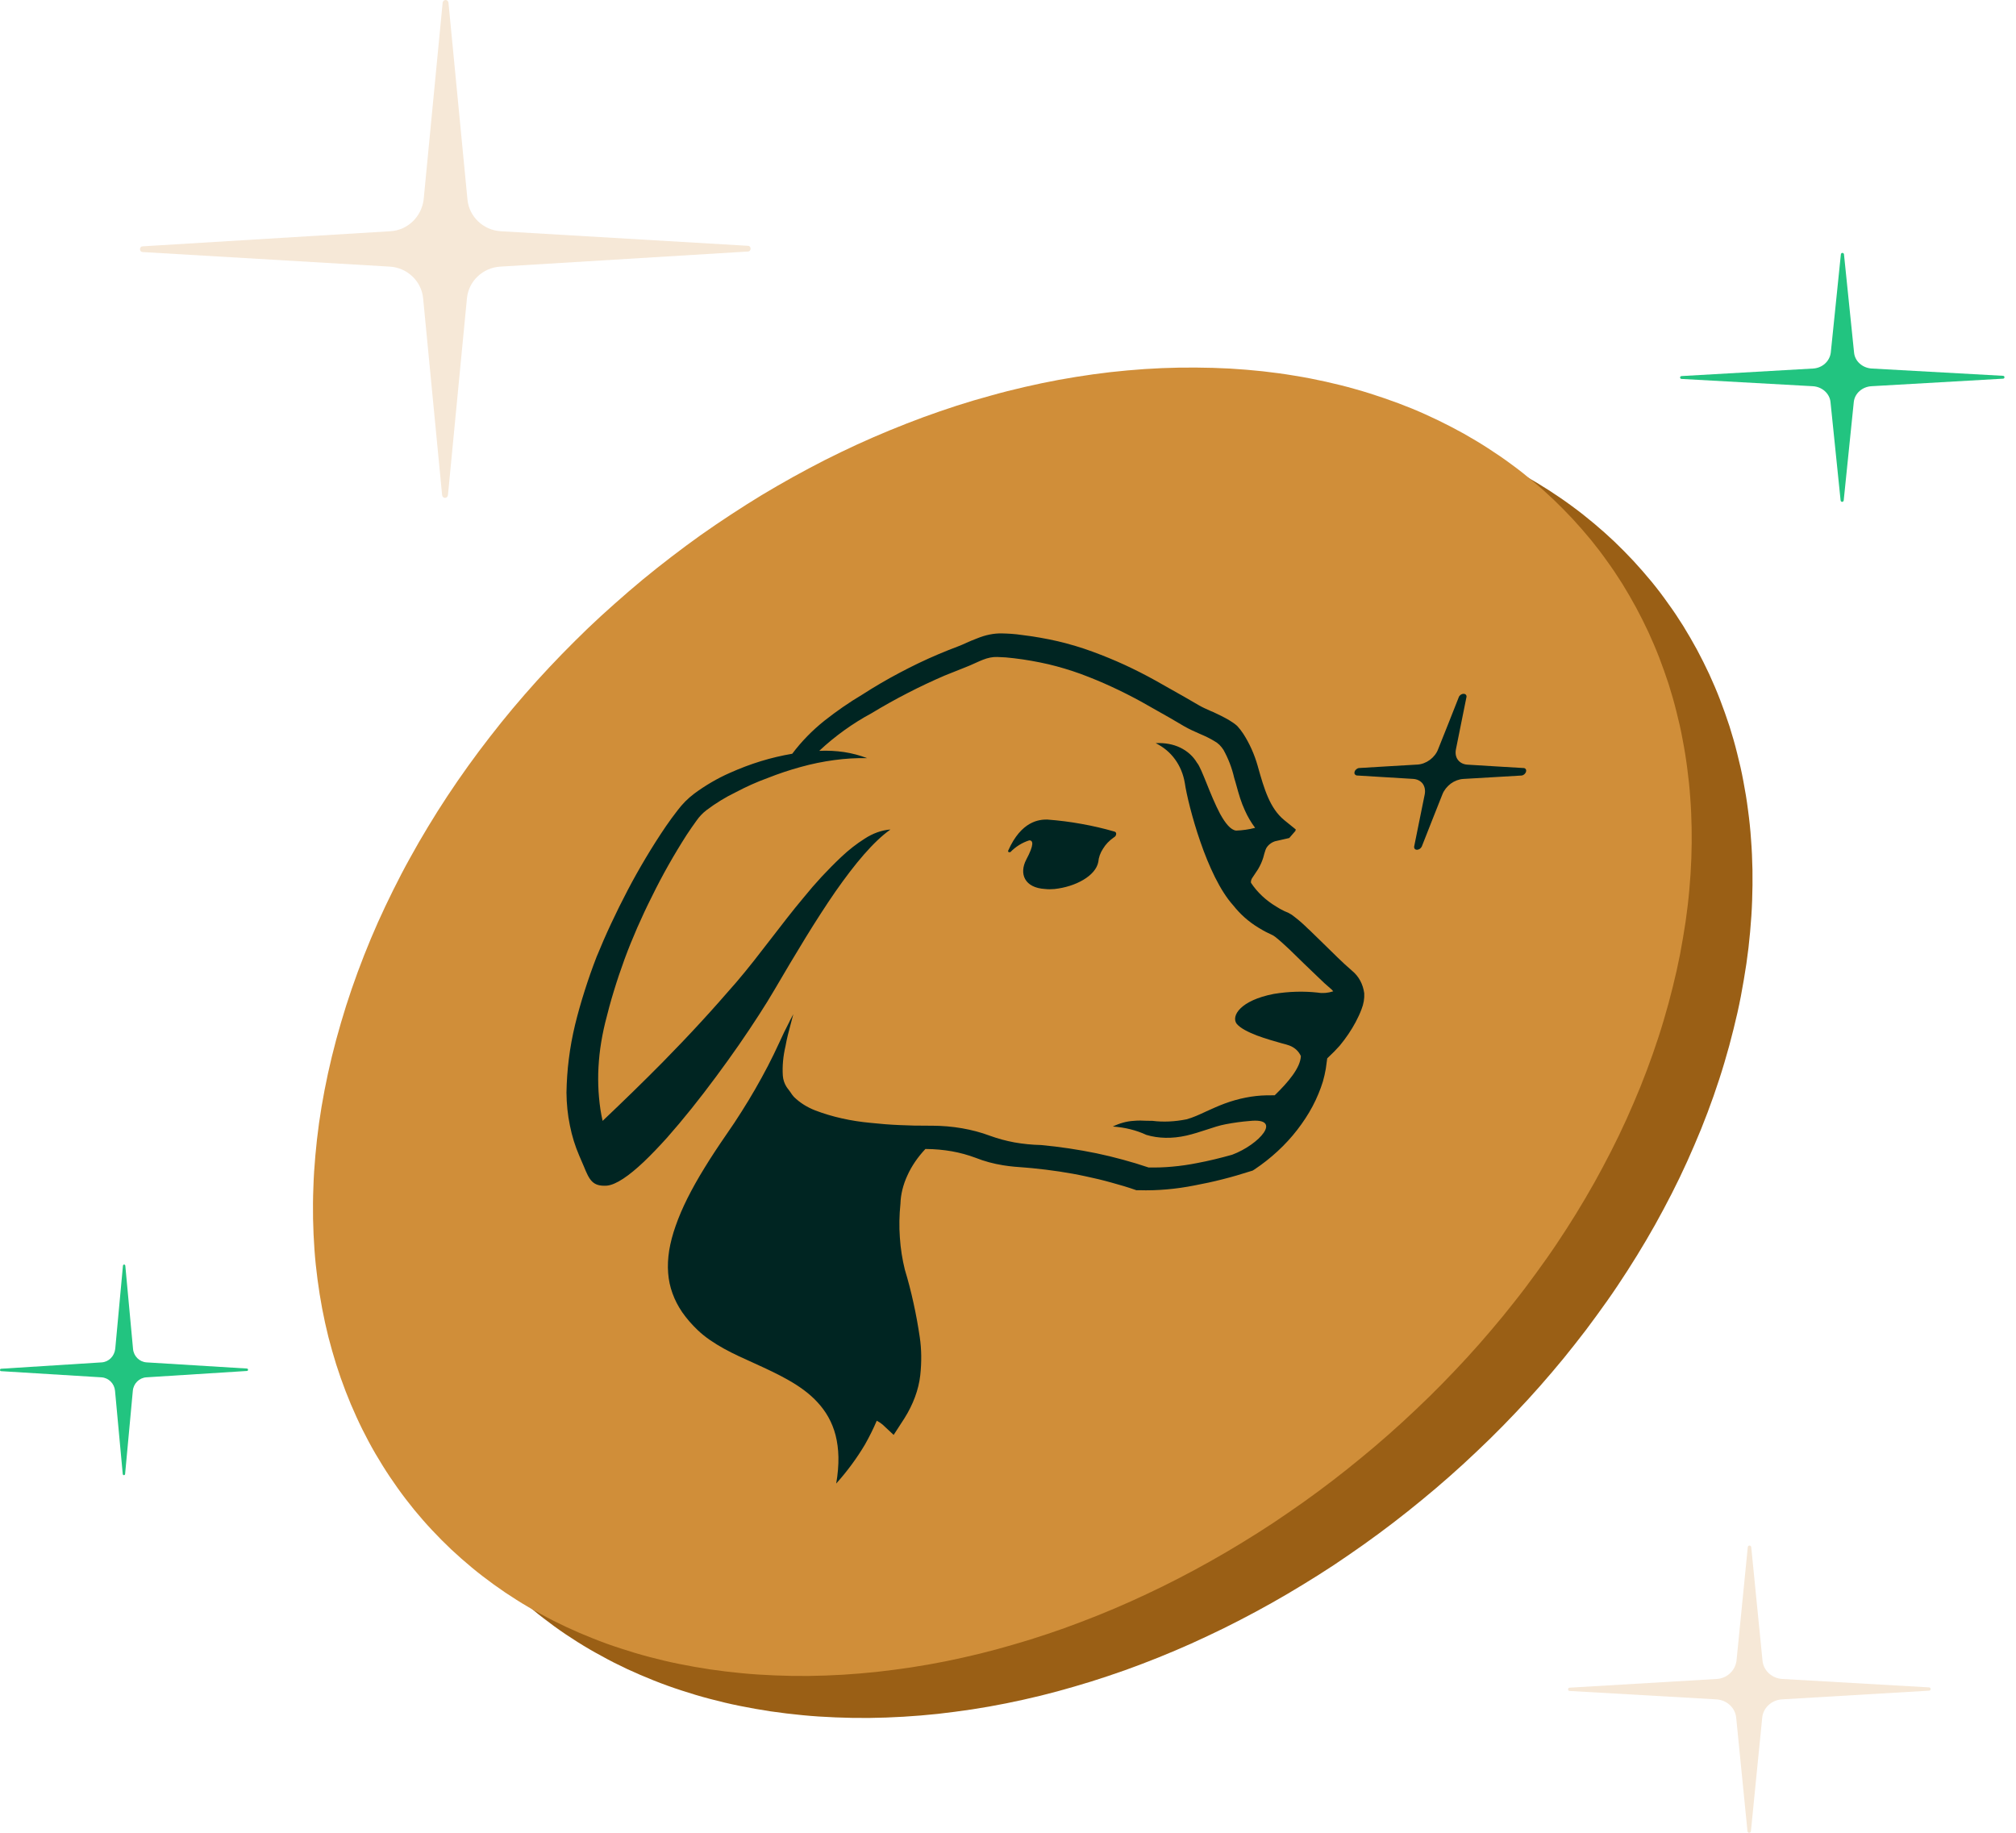 <svg width="88" height="80" viewBox="0 0 88 80" fill="none" xmlns="http://www.w3.org/2000/svg">
<path d="M18.493 8.707L19.322 0.119C19.345 -0.04 19.553 -0.04 19.576 0.119L20.405 8.707C20.475 9.457 21.097 10.048 21.857 10.093L32.643 10.729C32.804 10.729 32.804 10.979 32.643 10.979L21.834 11.638C21.074 11.684 20.452 12.274 20.382 13.024L19.553 21.612C19.53 21.771 19.322 21.771 19.299 21.612L18.47 13.024C18.401 12.274 17.778 11.684 17.018 11.638L6.232 11.002C6.071 11.002 6.071 10.752 6.232 10.752L17.041 10.093C17.801 10.048 18.401 9.457 18.493 8.707Z" fill="#F6E8D7"/>
<path d="M75.8 72.487L76.292 67.532C76.306 67.44 76.429 67.44 76.443 67.532L76.935 72.487C76.976 72.919 77.346 73.26 77.797 73.286L84.201 73.653C84.297 73.653 84.297 73.797 84.201 73.797L77.784 74.177C77.332 74.204 76.963 74.544 76.922 74.977L76.429 79.932C76.415 80.023 76.292 80.023 76.279 79.932L75.786 74.977C75.745 74.544 75.376 74.204 74.924 74.177L68.52 73.81C68.424 73.81 68.424 73.666 68.52 73.666L74.938 73.286C75.389 73.26 75.745 72.919 75.8 72.487Z" fill="#F6E8D7"/>
<path d="M79.915 15.393L80.356 11.099C80.368 11.019 80.479 11.019 80.491 11.099L80.932 15.393C80.968 15.768 81.299 16.063 81.703 16.086L87.433 16.404C87.518 16.404 87.518 16.529 87.433 16.529L81.691 16.858C81.287 16.881 80.956 17.177 80.919 17.551L80.479 21.845C80.466 21.925 80.356 21.925 80.344 21.845L79.903 17.551C79.867 17.177 79.536 16.881 79.132 16.858L73.402 16.54C73.317 16.54 73.317 16.415 73.402 16.415L79.144 16.086C79.548 16.063 79.867 15.768 79.915 15.393Z" fill="#22C480"/>
<path d="M5.03 58.88L5.367 55.247C5.376 55.18 5.461 55.18 5.47 55.247L5.807 58.88C5.835 59.198 6.088 59.447 6.397 59.467L10.778 59.736C10.844 59.736 10.844 59.842 10.778 59.842L6.387 60.12C6.079 60.14 5.826 60.389 5.798 60.707L5.461 64.34C5.451 64.407 5.367 64.407 5.358 64.34L5.021 60.707C4.992 60.389 4.74 60.14 4.431 60.12L0.049 59.851C-0.016 59.851 -0.016 59.745 0.049 59.745L4.44 59.467C4.749 59.447 4.992 59.198 5.03 58.88Z" fill="#22C480"/>
<path d="M17.536 46.481C17.682 45.984 17.838 45.486 18.009 44.995C18.177 44.505 18.357 44.014 18.548 43.53C18.738 43.048 18.94 42.569 19.153 42.09C19.367 41.614 19.589 41.14 19.824 40.672C20.058 40.203 20.299 39.739 20.555 39.278C20.807 38.817 21.071 38.362 21.343 37.913C21.617 37.46 21.898 37.015 22.189 36.575C22.481 36.132 22.782 35.698 23.091 35.266C23.401 34.836 23.717 34.41 24.042 33.993C24.367 33.571 24.702 33.16 25.043 32.751C25.387 32.342 25.735 31.941 26.091 31.547C26.449 31.154 26.816 30.762 27.187 30.38C27.558 30 27.937 29.624 28.322 29.253C28.708 28.887 29.098 28.526 29.5 28.173C29.896 27.818 30.303 27.472 30.713 27.13C31.122 26.793 31.541 26.46 31.964 26.138C32.385 25.813 32.813 25.497 33.244 25.189C33.678 24.886 34.116 24.583 34.56 24.295C35.002 24.005 35.449 23.721 35.901 23.446C36.352 23.176 36.809 22.911 37.268 22.655C37.729 22.4 38.192 22.154 38.657 21.916C39.126 21.68 39.593 21.456 40.071 21.235C40.547 21.018 41.026 20.809 41.506 20.611C41.986 20.413 42.47 20.225 42.954 20.047C43.441 19.868 43.929 19.699 44.417 19.542C44.905 19.384 45.398 19.238 45.892 19.104C46.384 18.966 46.881 18.839 47.378 18.726C47.874 18.611 48.371 18.507 48.869 18.415C49.37 18.323 49.867 18.244 50.366 18.173C50.868 18.104 51.367 18.046 51.866 18.002C52.365 17.956 52.869 17.924 53.368 17.902C53.867 17.881 54.366 17.874 54.866 17.877C55.363 17.881 55.857 17.895 56.343 17.922C56.827 17.95 57.305 17.989 57.777 18.041C58.248 18.092 58.711 18.156 59.166 18.233C59.625 18.305 60.075 18.394 60.515 18.492C60.957 18.591 61.393 18.695 61.817 18.82C62.246 18.939 62.663 19.072 63.074 19.213C63.487 19.356 63.891 19.505 64.285 19.667C64.681 19.83 65.067 20.004 65.444 20.187C65.823 20.371 66.194 20.563 66.556 20.765C66.915 20.968 67.269 21.179 67.614 21.402C67.958 21.625 68.295 21.853 68.62 22.095C68.947 22.333 69.264 22.584 69.571 22.842C69.88 23.099 70.179 23.366 70.468 23.64C70.757 23.917 71.036 24.199 71.308 24.491C71.577 24.783 71.838 25.082 72.09 25.387C72.341 25.694 72.582 26.009 72.809 26.334C73.043 26.654 73.263 26.984 73.473 27.32C73.682 27.66 73.882 28.004 74.074 28.357C74.261 28.706 74.441 29.065 74.609 29.426C74.778 29.793 74.936 30.163 75.082 30.542C75.227 30.92 75.363 31.304 75.491 31.693C75.614 32.083 75.728 32.475 75.828 32.882C75.931 33.283 76.025 33.69 76.1 34.103C76.18 34.515 76.249 34.934 76.302 35.358C76.36 35.782 76.406 36.211 76.434 36.644C76.469 37.076 76.486 37.518 76.496 37.961C76.503 38.403 76.499 38.852 76.482 39.305C76.467 39.756 76.436 40.213 76.394 40.674C76.354 41.135 76.299 41.601 76.231 42.068C76.161 42.54 76.079 43.01 75.99 43.486C75.899 43.96 75.79 44.444 75.669 44.924C75.55 45.408 75.418 45.895 75.271 46.385C75.128 46.87 74.967 47.358 74.799 47.84C74.629 48.322 74.449 48.802 74.255 49.282C74.06 49.756 73.859 50.228 73.647 50.697C73.435 51.167 73.211 51.631 72.976 52.092C72.74 52.553 72.496 53.012 72.243 53.465C71.989 53.918 71.725 54.365 71.451 54.81C71.179 55.254 70.896 55.691 70.606 56.125C70.315 56.561 70.009 56.991 69.701 57.413C69.393 57.84 69.077 58.258 68.746 58.673C68.425 59.084 68.09 59.494 67.746 59.896C67.403 60.299 67.055 60.696 66.697 61.086C66.336 61.477 65.972 61.861 65.601 62.24C65.23 62.618 64.851 62.99 64.465 63.353C64.079 63.722 63.686 64.081 63.288 64.432C62.891 64.783 62.483 65.131 62.072 65.467C61.662 65.805 61.247 66.135 60.825 66.459C60.402 66.784 59.975 67.098 59.541 67.407C59.111 67.713 58.671 68.014 58.229 68.31C57.789 68.6 57.337 68.886 56.886 69.16C56.436 69.436 55.979 69.705 55.52 69.963C55.059 70.224 54.596 70.471 54.129 70.713C53.663 70.957 53.19 71.187 52.719 71.408C52.243 71.633 51.765 71.85 51.287 72.051C50.806 72.255 50.322 72.451 49.839 72.633C49.353 72.819 48.867 72.994 48.377 73.155C47.885 73.322 47.398 73.474 46.902 73.616C46.41 73.76 45.915 73.896 45.419 74.017C44.922 74.138 44.425 74.249 43.927 74.349C43.43 74.449 42.933 74.537 42.43 74.614C41.934 74.689 41.435 74.752 40.936 74.81C40.434 74.864 39.933 74.904 39.438 74.934C38.937 74.963 38.437 74.983 37.94 74.988C37.443 74.992 36.951 74.984 36.465 74.963C35.981 74.944 35.501 74.913 35.03 74.867C34.56 74.821 34.099 74.767 33.642 74.7C33.186 74.631 32.739 74.552 32.295 74.462C31.853 74.374 31.421 74.27 30.994 74.157C30.567 74.046 30.148 73.919 29.739 73.785C29.328 73.652 28.924 73.506 28.532 73.349C28.138 73.193 27.752 73.026 27.371 72.85C26.994 72.673 26.623 72.487 26.263 72.285C25.902 72.093 25.55 71.886 25.205 71.669C24.859 71.452 24.526 71.228 24.201 70.992C23.876 70.753 23.556 70.512 23.25 70.256C22.942 70.003 22.646 69.738 22.353 69.467C22.066 69.197 21.787 68.914 21.517 68.626C21.244 68.337 20.985 68.037 20.733 67.732C20.484 67.425 20.241 67.112 20.014 66.789C19.782 66.465 19.56 66.137 19.352 65.799C19.139 65.461 18.939 65.115 18.749 64.762C18.56 64.409 18.38 64.05 18.213 63.681C18.043 63.313 17.886 62.938 17.739 62.556C17.594 62.176 17.456 61.788 17.332 61.395C17.207 60.999 17.094 60.598 16.989 60.193C16.888 59.786 16.796 59.372 16.718 58.953C16.639 58.535 16.57 58.112 16.515 57.68C16.457 57.25 16.411 56.816 16.381 56.375C16.348 55.935 16.329 55.49 16.32 55.039C16.312 54.588 16.314 54.133 16.333 53.674C16.346 53.213 16.377 52.751 16.419 52.28C16.459 51.812 16.515 51.34 16.58 50.864C16.647 50.387 16.727 49.907 16.821 49.424C16.913 48.938 17.02 48.45 17.138 47.961C17.257 47.469 17.391 46.976 17.536 46.481Z" fill="#9A5F15"/>
<path d="M14.882 44.647C15.027 44.15 15.184 43.653 15.354 43.161C15.523 42.672 15.703 42.181 15.894 41.697C16.083 41.215 16.286 40.735 16.498 40.257C16.713 39.781 16.935 39.307 17.17 38.838C17.403 38.37 17.644 37.905 17.901 37.445C18.153 36.984 18.417 36.529 18.689 36.08C18.962 35.627 19.244 35.181 19.534 34.742C19.827 34.298 20.127 33.864 20.437 33.432C20.747 33.002 21.063 32.576 21.388 32.16C21.713 31.737 22.048 31.327 22.388 30.918C22.733 30.509 23.081 30.108 23.437 29.714C23.794 29.32 24.162 28.929 24.533 28.547C24.904 28.167 25.283 27.791 25.667 27.42C26.054 27.053 26.444 26.692 26.846 26.339C27.242 25.984 27.649 25.639 28.058 25.297C28.468 24.959 28.887 24.627 29.309 24.304C29.73 23.98 30.159 23.663 30.589 23.356C31.023 23.053 31.462 22.749 31.905 22.462C32.347 22.172 32.795 21.887 33.246 21.613C33.698 21.342 34.155 21.077 34.614 20.822C35.075 20.567 35.538 20.321 36.003 20.083C36.472 19.847 36.938 19.622 37.417 19.401C37.893 19.184 38.371 18.975 38.851 18.778C39.331 18.58 39.815 18.392 40.299 18.213C40.787 18.035 41.275 17.866 41.763 17.708C42.251 17.551 42.744 17.405 43.238 17.271C43.729 17.132 44.227 17.006 44.724 16.892C45.22 16.777 45.717 16.674 46.214 16.581C46.715 16.489 47.213 16.411 47.712 16.34C48.213 16.27 48.713 16.213 49.212 16.169C49.711 16.123 50.214 16.09 50.714 16.069C51.213 16.048 51.712 16.04 52.211 16.044C52.709 16.048 53.202 16.061 53.688 16.088C54.172 16.117 54.65 16.155 55.123 16.207C55.593 16.259 56.056 16.322 56.512 16.399C56.971 16.472 57.42 16.56 57.86 16.658C58.302 16.758 58.738 16.862 59.163 16.986C59.592 17.105 60.009 17.238 60.42 17.38C60.833 17.522 61.237 17.672 61.631 17.833C62.027 17.996 62.413 18.171 62.79 18.353C63.169 18.538 63.54 18.73 63.901 18.931C64.261 19.135 64.615 19.346 64.959 19.569C65.304 19.791 65.64 20.02 65.966 20.262C66.293 20.5 66.61 20.751 66.916 21.008C67.226 21.265 67.525 21.532 67.814 21.807C68.102 22.083 68.382 22.366 68.653 22.657C68.923 22.949 69.183 23.248 69.436 23.554C69.686 23.861 69.927 24.176 70.155 24.5C70.388 24.821 70.608 25.151 70.819 25.487C71.027 25.827 71.228 26.17 71.419 26.523C71.607 26.873 71.787 27.232 71.955 27.593C72.123 27.959 72.282 28.33 72.428 28.708C72.573 29.086 72.709 29.47 72.837 29.86C72.959 30.25 73.074 30.641 73.174 31.048C73.277 31.45 73.371 31.856 73.445 32.269C73.526 32.682 73.594 33.1 73.648 33.525C73.705 33.949 73.751 34.377 73.78 34.811C73.814 35.243 73.832 35.684 73.841 36.128C73.849 36.569 73.845 37.019 73.828 37.471C73.812 37.923 73.782 38.38 73.74 38.84C73.7 39.301 73.644 39.767 73.577 40.234C73.507 40.706 73.424 41.176 73.336 41.653C73.244 42.127 73.135 42.611 73.015 43.09C72.896 43.574 72.764 44.062 72.617 44.551C72.474 45.037 72.313 45.525 72.144 46.007C71.974 46.488 71.794 46.968 71.601 47.448C71.406 47.922 71.205 48.395 70.993 48.863C70.781 49.333 70.557 49.798 70.321 50.259C70.086 50.719 69.841 51.178 69.589 51.631C69.334 52.084 69.07 52.532 68.797 52.977C68.525 53.42 68.242 53.858 67.951 54.292C67.66 54.728 67.354 55.158 67.046 55.58C66.738 56.006 66.423 56.425 66.092 56.839C65.77 57.25 65.436 57.661 65.091 58.062C64.749 58.465 64.401 58.863 64.043 59.252C63.681 59.644 63.318 60.028 62.947 60.406C62.576 60.784 62.197 61.157 61.811 61.52C61.424 61.888 61.032 62.247 60.634 62.598C60.236 62.95 59.829 63.297 59.417 63.633C59.008 63.971 58.593 64.301 58.17 64.626C57.748 64.95 57.321 65.265 56.887 65.574C56.456 65.879 56.016 66.18 55.574 66.476C55.134 66.766 54.683 67.052 54.231 67.327C53.782 67.603 53.325 67.872 52.866 68.129C52.405 68.39 51.942 68.638 51.475 68.88C51.008 69.123 50.536 69.354 50.065 69.575C49.589 69.799 49.111 70.016 48.632 70.218C48.152 70.421 47.668 70.617 47.184 70.799C46.698 70.986 46.212 71.16 45.723 71.322C45.231 71.489 44.743 71.64 44.248 71.782C43.756 71.926 43.261 72.062 42.765 72.183C42.268 72.304 41.77 72.416 41.273 72.516C40.776 72.615 40.278 72.704 39.775 72.78C39.28 72.855 38.781 72.919 38.281 72.976C37.78 73.03 37.279 73.07 36.783 73.101C36.282 73.13 35.783 73.149 35.286 73.155C34.788 73.159 34.297 73.151 33.811 73.13C33.327 73.111 32.846 73.08 32.376 73.034C31.905 72.988 31.444 72.934 30.987 72.867C30.532 72.798 30.084 72.719 29.64 72.629C29.198 72.54 28.766 72.437 28.34 72.324C27.913 72.212 27.494 72.085 27.085 71.951C26.673 71.819 26.27 71.673 25.878 71.515C25.484 71.36 25.097 71.193 24.716 71.016C24.34 70.84 23.968 70.653 23.609 70.452C23.247 70.26 22.895 70.053 22.551 69.836C22.205 69.619 21.872 69.394 21.547 69.158C21.221 68.92 20.902 68.678 20.596 68.423C20.288 68.169 19.991 67.904 19.699 67.634C19.412 67.363 19.133 67.081 18.863 66.793C18.589 66.503 18.331 66.204 18.078 65.898C17.83 65.591 17.587 65.278 17.359 64.956C17.128 64.631 16.906 64.303 16.697 63.965C16.485 63.627 16.284 63.282 16.095 62.929C15.905 62.575 15.726 62.216 15.559 61.848C15.389 61.479 15.232 61.105 15.085 60.723C14.939 60.343 14.802 59.955 14.677 59.561C14.553 59.166 14.44 58.765 14.335 58.36C14.233 57.953 14.142 57.538 14.063 57.12C13.985 56.701 13.916 56.279 13.86 55.847C13.803 55.417 13.757 54.983 13.726 54.541C13.694 54.102 13.675 53.657 13.665 53.205C13.658 52.754 13.66 52.299 13.679 51.84C13.692 51.38 13.723 50.917 13.765 50.447C13.805 49.978 13.86 49.506 13.925 49.03C13.992 48.554 14.073 48.074 14.166 47.59C14.258 47.105 14.366 46.617 14.484 46.127C14.603 45.636 14.737 45.143 14.882 44.647Z" fill="#D08E39"/>
<path d="M66.526 33.526C66.526 33.526 65.906 33.488 65.288 33.452C64.672 33.413 64.056 33.377 64.056 33.377C63.88 33.367 63.733 33.292 63.639 33.168C63.547 33.047 63.517 32.882 63.553 32.705C63.553 32.705 63.668 32.135 63.783 31.563C63.897 30.992 64.014 30.419 64.014 30.419C64.02 30.38 64.006 30.344 63.985 30.323C63.962 30.296 63.928 30.284 63.89 30.284C63.849 30.284 63.806 30.296 63.771 30.319C63.733 30.346 63.698 30.38 63.681 30.421C63.681 30.421 63.457 30.989 63.23 31.563C63.004 32.133 62.776 32.701 62.776 32.701C62.709 32.883 62.579 33.047 62.415 33.169C62.248 33.292 62.055 33.363 61.875 33.373C61.875 33.373 61.234 33.409 60.596 33.448C59.955 33.486 59.316 33.525 59.316 33.525C59.276 33.53 59.236 33.551 59.201 33.58C59.165 33.609 59.14 33.646 59.128 33.686C59.117 33.724 59.119 33.763 59.136 33.793C59.155 33.822 59.184 33.841 59.22 33.849C59.22 33.849 59.836 33.887 60.452 33.924C61.068 33.96 61.69 33.999 61.69 33.999C61.86 34.01 62.009 34.085 62.101 34.206C62.191 34.331 62.224 34.496 62.191 34.671C62.191 34.671 62.074 35.239 61.959 35.813C61.845 36.383 61.728 36.957 61.728 36.957C61.724 36.995 61.734 37.028 61.755 37.053C61.78 37.078 61.812 37.093 61.852 37.091C61.891 37.093 61.933 37.076 61.973 37.053C62.009 37.028 62.04 36.993 62.061 36.953C62.061 36.953 62.285 36.383 62.51 35.813C62.736 35.241 62.962 34.673 62.962 34.673C63.031 34.494 63.161 34.333 63.323 34.208C63.488 34.087 63.681 34.014 63.865 34.001C63.865 34.001 64.506 33.964 65.147 33.926C65.787 33.887 66.428 33.851 66.428 33.851C66.468 33.845 66.507 33.824 66.543 33.793C66.574 33.765 66.6 33.724 66.612 33.69C66.623 33.651 66.621 33.613 66.606 33.584C66.589 33.553 66.562 33.532 66.526 33.526Z" fill="#002522"/>
<path fill-rule="evenodd" clip-rule="evenodd" d="M58.693 42.083L59.018 42.373C59.313 42.614 59.495 42.956 59.55 43.355C59.563 43.58 59.525 43.82 59.431 44.054C59.361 44.244 59.273 44.428 59.179 44.607C58.988 44.966 58.75 45.317 58.479 45.644C58.335 45.807 58.178 45.966 58.018 46.116L57.934 46.197L57.872 46.653C57.842 46.836 57.798 47.016 57.746 47.206C57.633 47.571 57.482 47.934 57.295 48.289C57.107 48.644 56.88 48.988 56.625 49.318C56.367 49.652 56.078 49.965 55.768 50.251C55.454 50.541 55.118 50.806 54.764 51.042L54.678 51.096L54.586 51.124C54.182 51.253 53.777 51.372 53.371 51.474C52.964 51.578 52.56 51.666 52.154 51.741C51.743 51.823 51.33 51.883 50.925 51.917C50.521 51.952 50.117 51.965 49.723 51.952H49.67L49.608 51.954C49.253 51.829 48.887 51.719 48.518 51.62C48.149 51.516 47.776 51.426 47.395 51.347C47.016 51.264 46.63 51.195 46.24 51.136C45.851 51.076 45.453 51.03 45.057 50.99C44.954 50.98 44.851 50.975 44.746 50.963C44.438 50.942 44.112 50.917 43.793 50.865C43.372 50.798 42.967 50.689 42.59 50.539C42.255 50.414 41.911 50.318 41.545 50.253C41.184 50.191 40.807 50.155 40.422 50.153L40.396 50.151C40.063 50.504 39.793 50.898 39.609 51.307C39.418 51.719 39.317 52.14 39.305 52.541C39.254 53.046 39.244 53.541 39.28 54.021C39.311 54.503 39.386 54.97 39.498 55.423C39.642 55.895 39.766 56.377 39.873 56.866C39.982 57.354 40.072 57.853 40.147 58.358C40.227 58.89 40.233 59.454 40.17 60.03C40.101 60.654 39.86 61.304 39.477 61.911L39.009 62.633L38.523 62.18C38.446 62.117 38.362 62.059 38.272 62.013C38.123 62.362 37.949 62.712 37.758 63.05C37.404 63.647 36.983 64.219 36.501 64.756C36.574 64.334 36.604 63.95 36.598 63.602C36.591 63.251 36.547 62.934 36.474 62.646C36.325 62.071 36.049 61.606 35.697 61.222C35.345 60.834 34.909 60.523 34.433 60.251C33.96 59.978 33.446 59.744 32.935 59.51C32.476 59.304 32.019 59.099 31.596 58.865C31.175 58.63 30.783 58.373 30.458 58.062C30.192 57.809 29.97 57.55 29.784 57.285C29.601 57.018 29.459 56.743 29.356 56.457C29.251 56.171 29.188 55.876 29.165 55.565C29.14 55.252 29.157 54.925 29.21 54.584C29.266 54.244 29.36 53.883 29.494 53.505C29.626 53.127 29.796 52.727 30.006 52.307C30.217 51.886 30.465 51.443 30.754 50.975C31.039 50.508 31.366 50.015 31.726 49.493C31.95 49.172 32.166 48.848 32.371 48.521C32.579 48.193 32.778 47.867 32.968 47.535C33.159 47.203 33.343 46.868 33.517 46.534C33.691 46.197 33.857 45.859 34.012 45.519C34.15 45.21 34.297 44.91 34.454 44.607C34.473 44.565 34.49 44.525 34.515 44.484L34.628 44.269C34.594 44.407 34.555 44.544 34.521 44.676C34.431 45.008 34.345 45.337 34.289 45.657C34.184 46.102 34.144 46.538 34.171 46.953C34.184 47.13 34.24 47.291 34.326 47.431C34.351 47.475 34.383 47.51 34.416 47.556C34.441 47.586 34.465 47.621 34.494 47.661C34.542 47.74 34.596 47.811 34.655 47.878C34.913 48.132 35.227 48.329 35.583 48.468C35.958 48.611 36.35 48.729 36.757 48.819C37.159 48.909 37.578 48.974 38.008 49.013C38.419 49.057 38.837 49.092 39.261 49.109C39.686 49.13 40.114 49.138 40.554 49.136H40.684C41.13 49.139 41.57 49.174 41.995 49.249C42.414 49.322 42.821 49.429 43.206 49.573C43.548 49.698 43.908 49.796 44.279 49.865C44.658 49.932 45.046 49.971 45.444 49.98C45.855 50.019 46.261 50.067 46.664 50.128C47.066 50.188 47.462 50.259 47.854 50.339C48.245 50.422 48.633 50.514 49.01 50.618C49.39 50.721 49.765 50.834 50.133 50.959C50.477 50.967 50.825 50.956 51.177 50.923C51.531 50.892 51.889 50.84 52.246 50.769C52.757 50.675 53.27 50.547 53.784 50.404C54.97 49.961 56.021 48.773 54.548 48.93C54.205 48.957 53.857 49.005 53.505 49.072C53.235 49.122 52.954 49.214 52.65 49.316C52.38 49.404 52.093 49.498 51.787 49.568C51.167 49.708 50.563 49.696 50.039 49.537C49.597 49.331 49.107 49.211 48.575 49.172C48.868 49.03 49.176 48.944 49.471 48.926C49.687 48.905 49.87 48.911 50.047 48.921C50.133 48.921 50.219 48.924 50.303 48.924C50.779 48.984 51.278 48.961 51.795 48.857C52.061 48.786 52.348 48.656 52.658 48.51C52.912 48.395 53.176 48.274 53.457 48.17C54.069 47.944 54.689 47.822 55.286 47.811L55.642 47.809C56.229 47.239 56.765 46.611 56.784 46.095C56.684 45.878 56.51 45.722 56.281 45.636C56.221 45.611 56.097 45.578 55.937 45.536C55.651 45.454 55.244 45.342 54.863 45.198C54.486 45.052 54.138 44.882 53.976 44.68C53.74 44.342 54.14 43.668 55.6 43.384C56.264 43.275 56.908 43.259 57.526 43.327C57.737 43.365 57.966 43.344 58.196 43.271L58.138 43.202L57.821 42.923L57.509 42.626C57.509 42.626 57.201 42.33 56.895 42.037C56.591 41.741 56.286 41.443 56.286 41.443C56.086 41.255 55.87 41.057 55.671 40.898L55.565 40.827L55.347 40.722C55.204 40.656 55.068 40.574 54.93 40.491C54.502 40.232 54.136 39.904 53.834 39.522C53.545 39.203 53.278 38.775 53.036 38.291C52.795 37.807 52.579 37.272 52.398 36.746C52.214 36.22 52.065 35.702 51.948 35.252C51.833 34.801 51.753 34.423 51.717 34.172C51.651 33.784 51.504 33.436 51.29 33.143C51.076 32.847 50.791 32.609 50.446 32.438C50.84 32.417 51.209 32.484 51.519 32.634C51.833 32.786 52.084 33.012 52.252 33.298C52.353 33.41 52.495 33.763 52.667 34.187C52.839 34.617 53.044 35.122 53.26 35.527C53.482 35.93 53.719 36.23 53.959 36.255C54.232 36.245 54.508 36.208 54.787 36.135C54.611 35.901 54.46 35.644 54.339 35.371C54.175 35.018 54.073 34.659 53.976 34.306C53.941 34.187 53.911 34.066 53.874 33.955C53.773 33.513 53.614 33.106 53.404 32.728C53.352 32.649 53.295 32.578 53.231 32.513C53.165 32.448 53.088 32.392 53.004 32.346C52.82 32.235 52.631 32.141 52.384 32.037C52.143 31.931 51.931 31.839 51.69 31.701L51.064 31.334L49.805 30.622C49.386 30.394 48.958 30.175 48.52 29.975C48.084 29.772 47.632 29.587 47.171 29.415C46.718 29.251 46.247 29.109 45.763 28.994C45.278 28.883 44.78 28.794 44.269 28.733C44.028 28.701 43.782 28.683 43.529 28.677C43.328 28.67 43.116 28.714 42.905 28.798C42.794 28.841 42.682 28.892 42.559 28.948C42.408 29.017 42.242 29.09 42.06 29.159L41.233 29.489C40.688 29.724 40.149 29.977 39.615 30.253C39.083 30.526 38.555 30.822 38.035 31.137C37.63 31.355 37.233 31.603 36.851 31.878C36.47 32.152 36.103 32.452 35.761 32.774C36.135 32.757 36.501 32.776 36.851 32.828C37.201 32.882 37.536 32.972 37.853 33.093C37.383 33.083 36.903 33.11 36.417 33.177C35.931 33.242 35.439 33.342 34.947 33.479C34.467 33.611 33.989 33.769 33.511 33.959C33.036 34.131 32.572 34.34 32.116 34.581C31.669 34.797 31.238 35.062 30.835 35.366C30.666 35.496 30.523 35.65 30.406 35.817C30.263 36.013 30.115 36.228 29.974 36.441C29.693 36.88 29.427 37.322 29.174 37.769C28.922 38.216 28.683 38.669 28.461 39.123C28.231 39.578 28.019 40.032 27.818 40.489C27.617 40.95 27.431 41.407 27.261 41.87C27.093 42.33 26.938 42.789 26.796 43.256C26.655 43.714 26.53 44.179 26.416 44.642C26.326 45.014 26.255 45.386 26.203 45.755C26.152 46.124 26.125 46.484 26.113 46.847C26.106 47.204 26.115 47.559 26.148 47.907C26.178 48.253 26.228 48.596 26.305 48.926C26.747 48.506 27.191 48.08 27.632 47.65C28.072 47.222 28.51 46.786 28.939 46.352C29.216 46.068 29.494 45.78 29.769 45.494C30.043 45.208 30.311 44.92 30.58 44.628C30.846 44.34 31.11 44.047 31.372 43.751C31.632 43.459 31.889 43.165 32.141 42.874C32.405 42.566 32.66 42.252 32.912 41.933C33.163 41.614 33.411 41.292 33.662 40.967C33.89 40.67 34.121 40.372 34.355 40.073C34.59 39.775 34.827 39.476 35.076 39.182C35.332 38.865 35.596 38.56 35.873 38.261C36.153 37.961 36.44 37.671 36.74 37.389C37.05 37.097 37.386 36.834 37.74 36.61C38.098 36.375 38.492 36.233 38.869 36.208C38.498 36.469 38.111 36.842 37.71 37.301C37.308 37.76 36.895 38.307 36.466 38.919C36.254 39.226 36.038 39.549 35.822 39.885C35.602 40.224 35.382 40.574 35.162 40.933C34.94 41.296 34.714 41.668 34.488 42.048C34.261 42.428 34.031 42.816 33.803 43.209C33.618 43.528 33.386 43.901 33.126 44.304C32.864 44.711 32.572 45.147 32.258 45.602C31.942 46.054 31.606 46.527 31.257 46.995C30.909 47.465 30.55 47.934 30.188 48.385C29.83 48.832 29.469 49.262 29.117 49.66C28.763 50.053 28.422 50.41 28.101 50.715C27.454 51.326 26.89 51.718 26.485 51.754C25.865 51.792 25.727 51.505 25.484 50.909L25.283 50.441C25.103 50.023 24.966 49.583 24.876 49.124C24.78 48.663 24.732 48.185 24.727 47.692C24.736 47.206 24.767 46.719 24.83 46.223C24.891 45.73 24.983 45.227 25.103 44.728C25.224 44.231 25.364 43.743 25.52 43.25C25.677 42.755 25.851 42.257 26.039 41.772C26.238 41.284 26.45 40.797 26.676 40.315C26.902 39.831 27.139 39.351 27.389 38.875C27.638 38.397 27.906 37.921 28.187 37.45C28.466 36.982 28.761 36.517 29.073 36.059C29.233 35.83 29.396 35.6 29.584 35.362C29.685 35.231 29.79 35.106 29.909 34.986C30.031 34.863 30.163 34.749 30.303 34.642C30.793 34.281 31.317 33.974 31.854 33.738C32.304 33.536 32.757 33.365 33.212 33.225C33.67 33.085 34.127 32.978 34.582 32.901C34.984 32.365 35.462 31.876 35.998 31.45C36.52 31.039 37.065 30.66 37.63 30.325C38.163 29.981 38.708 29.662 39.263 29.369C39.816 29.075 40.378 28.804 40.95 28.562C41.226 28.443 41.58 28.305 41.819 28.215C41.934 28.174 42.056 28.117 42.192 28.055C42.333 27.994 42.486 27.925 42.659 27.862C43.016 27.716 43.38 27.641 43.728 27.648C44.021 27.654 44.306 27.672 44.585 27.714C45.13 27.779 45.664 27.873 46.182 27.992C46.699 28.115 47.202 28.265 47.686 28.443C48.166 28.62 48.637 28.812 49.092 29.021C49.547 29.232 49.991 29.457 50.423 29.697L51.701 30.419L52.333 30.785C52.474 30.868 52.658 30.952 52.853 31.037C52.891 31.052 52.927 31.069 52.964 31.083C53.199 31.19 53.419 31.3 53.651 31.434C53.777 31.511 53.897 31.59 54.004 31.686C54.1 31.791 54.19 31.906 54.268 32.025C54.546 32.455 54.756 32.928 54.9 33.434C54.905 33.458 54.911 33.479 54.917 33.496C55.049 33.962 55.177 34.41 55.351 34.805C55.525 35.201 55.745 35.542 56.059 35.798L56.562 36.206L56.543 36.272L56.277 36.579L55.655 36.721C55.539 36.757 55.424 36.832 55.34 36.928C55.296 36.978 55.263 37.034 55.244 37.088C55.204 37.203 55.173 37.312 55.145 37.424C55.091 37.602 55.014 37.775 54.913 37.944C54.856 38.034 54.804 38.113 54.756 38.18C54.724 38.228 54.693 38.274 54.67 38.309C54.643 38.345 54.626 38.382 54.615 38.422C54.603 38.462 54.599 38.501 54.607 38.535C54.888 38.957 55.263 39.305 55.707 39.57C55.814 39.643 55.935 39.706 56.059 39.767L56.246 39.848C56.342 39.896 56.426 39.952 56.505 40.019C56.734 40.194 56.916 40.361 57.099 40.541C57.123 40.562 57.145 40.583 57.17 40.605C57.17 40.605 57.474 40.904 57.779 41.198C58.083 41.497 58.389 41.795 58.389 41.795L58.693 42.083ZM46.022 38.806C45.882 38.819 45.746 38.819 45.618 38.804C44.727 38.754 44.47 38.143 44.801 37.514C45.136 36.886 45.109 36.681 44.929 36.681C44.623 36.777 44.334 36.955 44.101 37.197L44.065 37.195C44.053 37.199 44.042 37.199 44.034 37.193C44.025 37.193 44.021 37.187 44.015 37.182C44.007 37.174 44.003 37.166 44.007 37.157C44.005 37.147 44.003 37.139 44.007 37.132C44.585 35.828 45.367 35.771 45.71 35.773C46.219 35.811 46.72 35.874 47.206 35.963C47.695 36.049 48.168 36.16 48.637 36.295C48.663 36.299 48.684 36.314 48.702 36.331C48.719 36.354 48.727 36.377 48.721 36.41C48.721 36.439 48.706 36.466 48.69 36.494C48.671 36.517 48.644 36.542 48.612 36.558C48.426 36.688 48.262 36.855 48.149 37.044C48.026 37.23 47.958 37.429 47.942 37.621C47.885 37.926 47.636 38.199 47.286 38.406C46.936 38.614 46.484 38.758 46.022 38.806Z" fill="#002522"/>
</svg>
